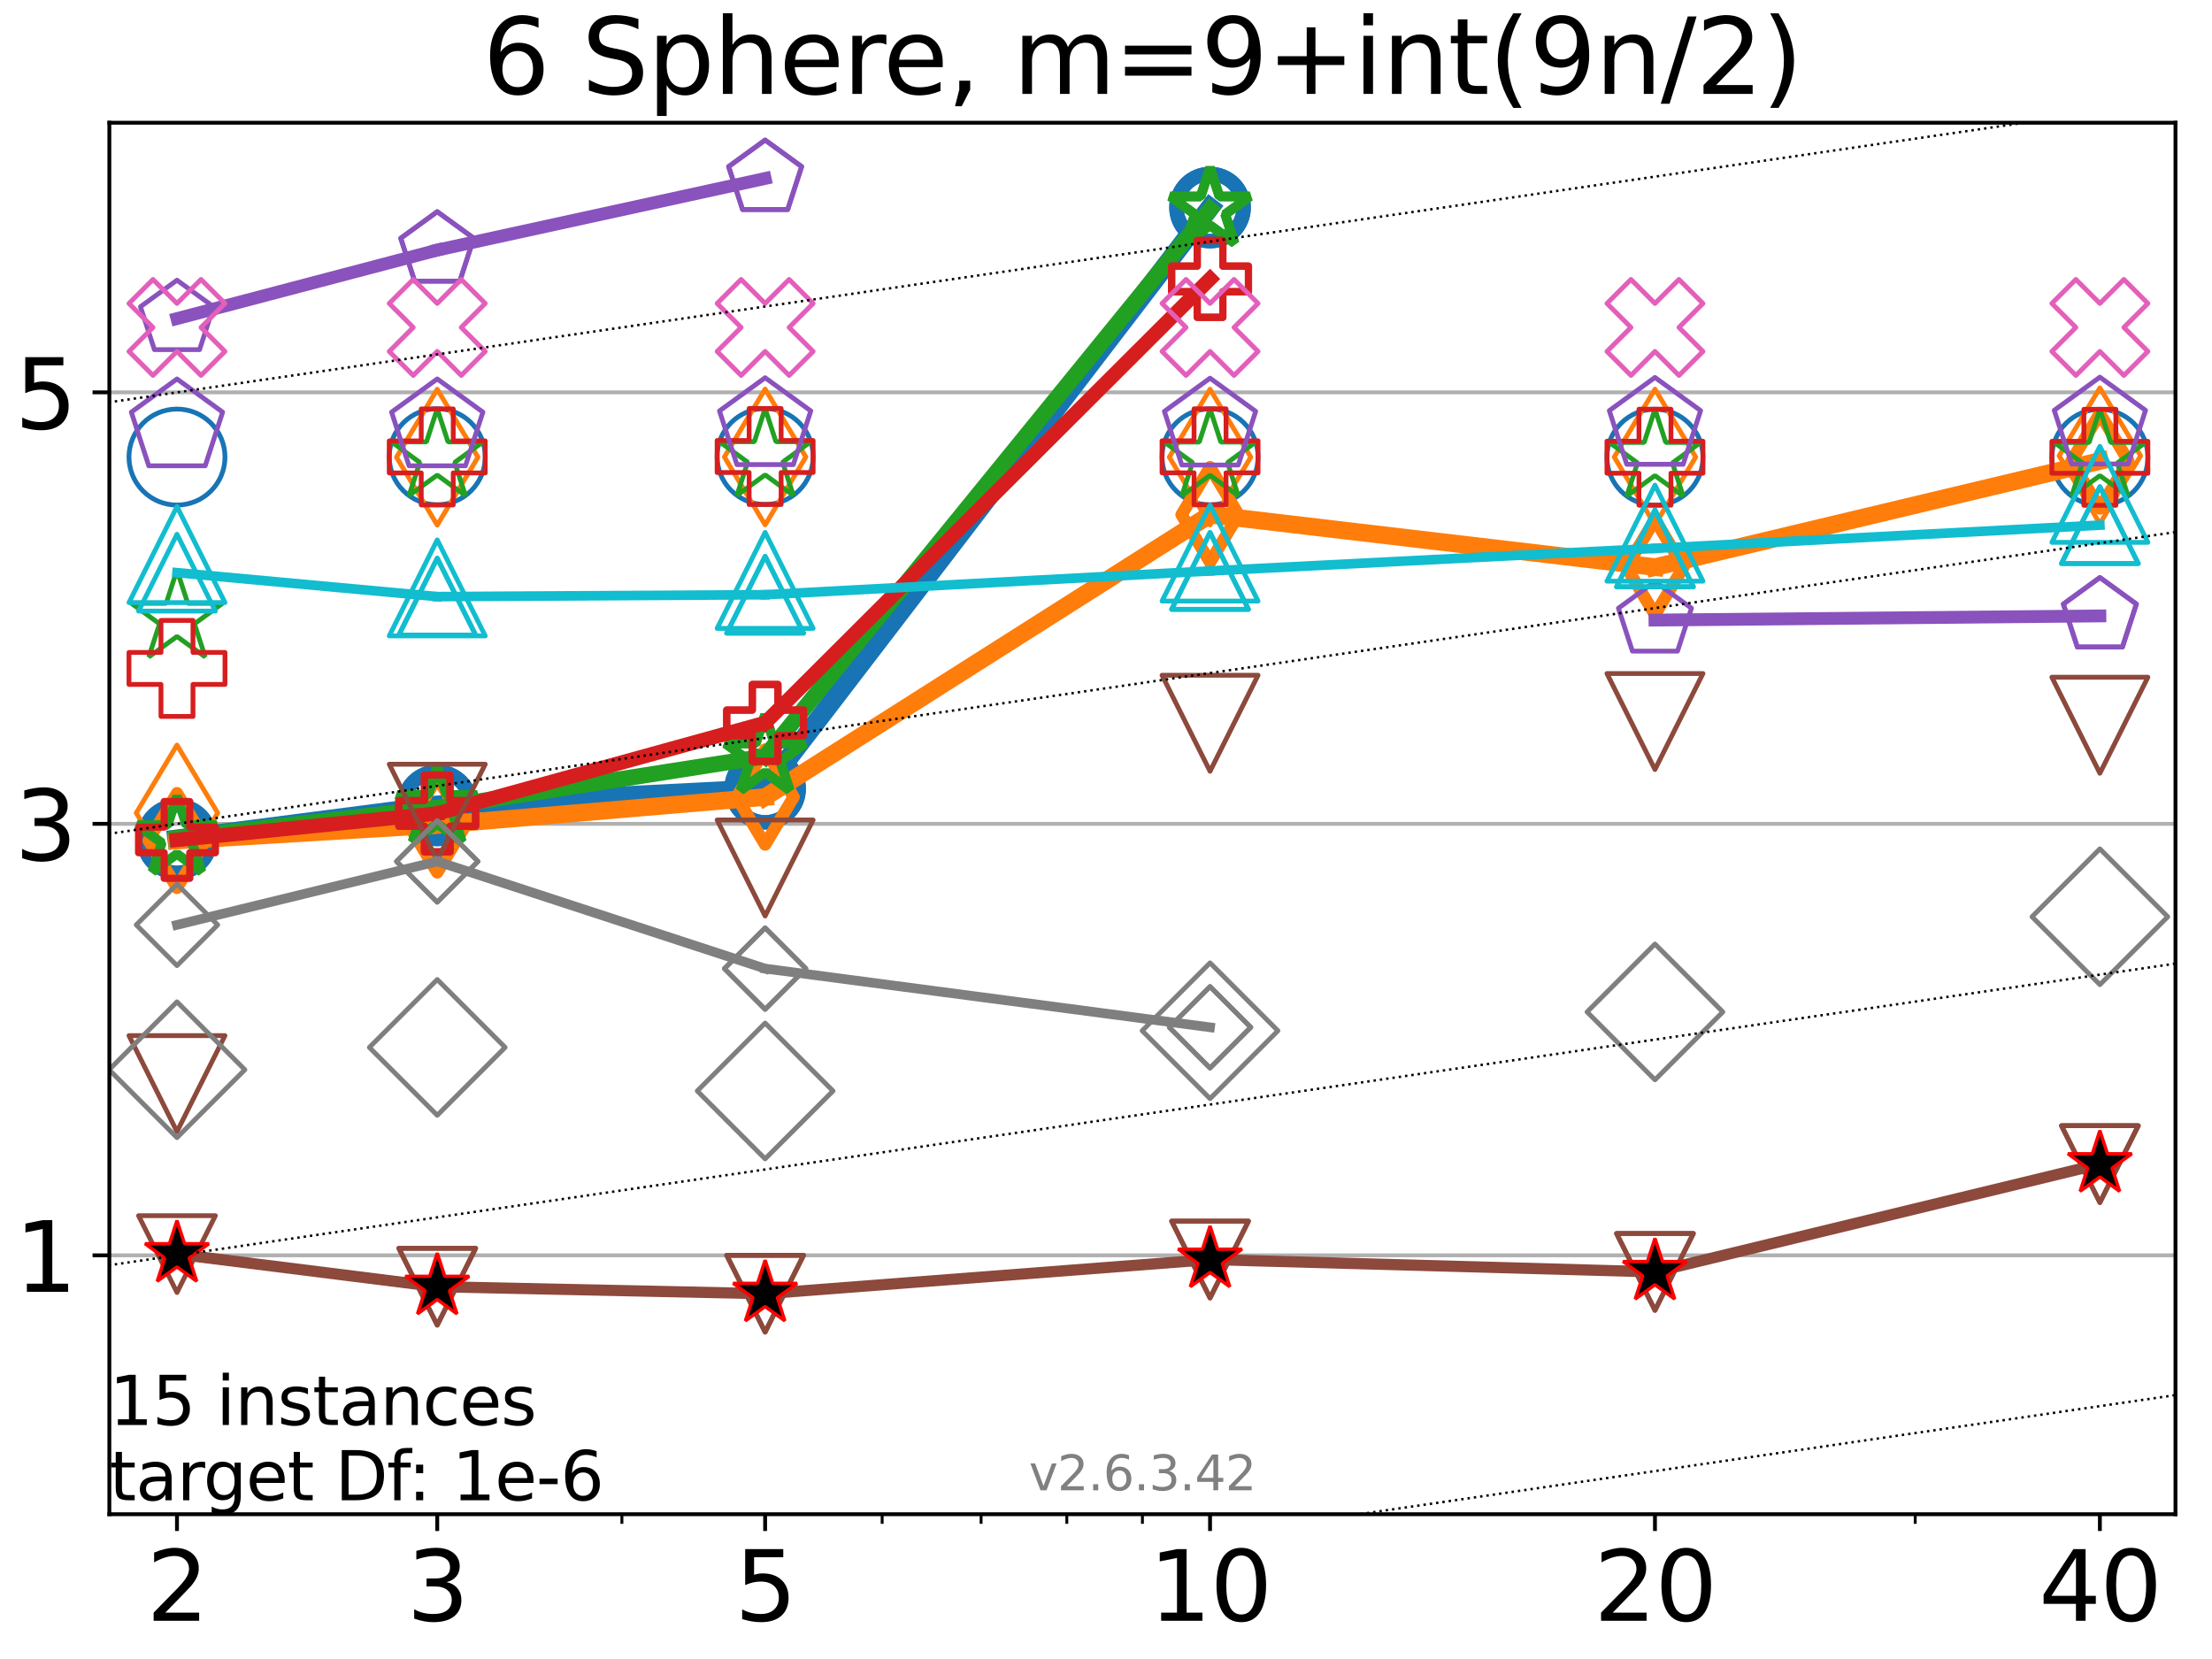 <?xml version="1.0" encoding="utf-8" standalone="no"?>
<!DOCTYPE svg PUBLIC "-//W3C//DTD SVG 1.1//EN"
  "http://www.w3.org/Graphics/SVG/1.1/DTD/svg11.dtd">
<svg xmlns:xlink="http://www.w3.org/1999/xlink" width="460.8pt" height="345.6pt" viewBox="0 0 460.8 345.6" xmlns="http://www.w3.org/2000/svg" version="1.1">
 <defs>
  <style type="text/css">*{stroke-linejoin: round; stroke-linecap: butt}</style>
 </defs>
 <g id="figure_1">
  <g id="patch_1">
   <path d="M 0 345.6 
L 460.8 345.6 
L 460.8 0 
L 0 0 
z
" style="fill: #ffffff"/>
  </g>
  <g id="axes_1">
   <g id="patch_2">
    <path d="M 22.78 315.44 
L 453.192 315.44 
L 453.192 25.56 
L 22.78 25.56 
z
" style="fill: #ffffff"/>
   </g>
   <g id="matplotlib.axis_1">
    <g id="xtick_1">
     <g id="line2d_1">
      <defs>
       <path id="m8d813151a4" d="M 0 0 
L 0 3.5 
" style="stroke: #000000; stroke-width: 0.8"/>
      </defs>
      <g>
       <use xlink:href="#m8d813151a4" x="36.868" y="315.44" style="stroke: #000000; stroke-width: 0.8"/>
      </g>
     </g>
     <g id="text_1">
      <!-- 2 -->
      <g transform="translate(30.506 337.637)scale(0.2 -0.2)">
       <defs>
        <path id="DejaVuSans-32" d="M 1228 531 
L 3431 531 
L 3431 0 
L 469 0 
L 469 531 
Q 828 903 1448 1529 
Q 2069 2156 2228 2338 
Q 2531 2678 2651 2914 
Q 2772 3150 2772 3378 
Q 2772 3750 2511 3984 
Q 2250 4219 1831 4219 
Q 1534 4219 1204 4116 
Q 875 4013 500 3803 
L 500 4441 
Q 881 4594 1212 4672 
Q 1544 4750 1819 4750 
Q 2544 4750 2975 4387 
Q 3406 4025 3406 3419 
Q 3406 3131 3298 2873 
Q 3191 2616 2906 2266 
Q 2828 2175 2409 1742 
Q 1991 1309 1228 531 
z
" transform="scale(0.016)"/>
       </defs>
       <use xlink:href="#DejaVuSans-32"/>
      </g>
     </g>
    </g>
    <g id="xtick_2">
     <g id="line2d_2">
      <g>
       <use xlink:href="#m8d813151a4" x="91.085" y="315.44" style="stroke: #000000; stroke-width: 0.8"/>
      </g>
     </g>
     <g id="text_2">
      <!-- 3 -->
      <g transform="translate(84.723 337.637)scale(0.2 -0.2)">
       <defs>
        <path id="DejaVuSans-33" d="M 2597 2516 
Q 3050 2419 3304 2112 
Q 3559 1806 3559 1356 
Q 3559 666 3084 287 
Q 2609 -91 1734 -91 
Q 1441 -91 1130 -33 
Q 819 25 488 141 
L 488 750 
Q 750 597 1062 519 
Q 1375 441 1716 441 
Q 2309 441 2620 675 
Q 2931 909 2931 1356 
Q 2931 1769 2642 2001 
Q 2353 2234 1838 2234 
L 1294 2234 
L 1294 2753 
L 1863 2753 
Q 2328 2753 2575 2939 
Q 2822 3125 2822 3475 
Q 2822 3834 2567 4026 
Q 2313 4219 1838 4219 
Q 1578 4219 1281 4162 
Q 984 4106 628 3988 
L 628 4550 
Q 988 4650 1302 4700 
Q 1616 4750 1894 4750 
Q 2613 4750 3031 4423 
Q 3450 4097 3450 3541 
Q 3450 3153 3228 2886 
Q 3006 2619 2597 2516 
z
" transform="scale(0.016)"/>
       </defs>
       <use xlink:href="#DejaVuSans-33"/>
      </g>
     </g>
    </g>
    <g id="xtick_3">
     <g id="line2d_3">
      <g>
       <use xlink:href="#m8d813151a4" x="159.39" y="315.44" style="stroke: #000000; stroke-width: 0.8"/>
      </g>
     </g>
     <g id="text_3">
      <!-- 5 -->
      <g transform="translate(153.028 337.637)scale(0.2 -0.2)">
       <defs>
        <path id="DejaVuSans-35" d="M 691 4666 
L 3169 4666 
L 3169 4134 
L 1269 4134 
L 1269 2991 
Q 1406 3038 1543 3061 
Q 1681 3084 1819 3084 
Q 2600 3084 3056 2656 
Q 3513 2228 3513 1497 
Q 3513 744 3044 326 
Q 2575 -91 1722 -91 
Q 1428 -91 1123 -41 
Q 819 9 494 109 
L 494 744 
Q 775 591 1075 516 
Q 1375 441 1709 441 
Q 2250 441 2565 725 
Q 2881 1009 2881 1497 
Q 2881 1984 2565 2268 
Q 2250 2553 1709 2553 
Q 1456 2553 1204 2497 
Q 953 2441 691 2322 
L 691 4666 
z
" transform="scale(0.016)"/>
       </defs>
       <use xlink:href="#DejaVuSans-35"/>
      </g>
     </g>
    </g>
    <g id="xtick_4">
     <g id="line2d_4">
      <g>
       <use xlink:href="#m8d813151a4" x="252.074" y="315.44" style="stroke: #000000; stroke-width: 0.8"/>
      </g>
     </g>
     <g id="text_4">
      <!-- 10 -->
      <g transform="translate(239.349 337.637)scale(0.2 -0.2)">
       <defs>
        <path id="DejaVuSans-31" d="M 794 531 
L 1825 531 
L 1825 4091 
L 703 3866 
L 703 4441 
L 1819 4666 
L 2450 4666 
L 2450 531 
L 3481 531 
L 3481 0 
L 794 0 
L 794 531 
z
" transform="scale(0.016)"/>
        <path id="DejaVuSans-30" d="M 2034 4250 
Q 1547 4250 1301 3770 
Q 1056 3291 1056 2328 
Q 1056 1369 1301 889 
Q 1547 409 2034 409 
Q 2525 409 2770 889 
Q 3016 1369 3016 2328 
Q 3016 3291 2770 3770 
Q 2525 4250 2034 4250 
z
M 2034 4750 
Q 2819 4750 3233 4129 
Q 3647 3509 3647 2328 
Q 3647 1150 3233 529 
Q 2819 -91 2034 -91 
Q 1250 -91 836 529 
Q 422 1150 422 2328 
Q 422 3509 836 4129 
Q 1250 4750 2034 4750 
z
" transform="scale(0.016)"/>
       </defs>
       <use xlink:href="#DejaVuSans-31"/>
       <use xlink:href="#DejaVuSans-30" x="63.623"/>
      </g>
     </g>
    </g>
    <g id="xtick_5">
     <g id="line2d_5">
      <g>
       <use xlink:href="#m8d813151a4" x="344.758" y="315.44" style="stroke: #000000; stroke-width: 0.8"/>
      </g>
     </g>
     <g id="text_5">
      <!-- 20 -->
      <g transform="translate(332.033 337.637)scale(0.2 -0.2)">
       <use xlink:href="#DejaVuSans-32"/>
       <use xlink:href="#DejaVuSans-30" x="63.623"/>
      </g>
     </g>
    </g>
    <g id="xtick_6">
     <g id="line2d_6">
      <g>
       <use xlink:href="#m8d813151a4" x="437.443" y="315.44" style="stroke: #000000; stroke-width: 0.8"/>
      </g>
     </g>
     <g id="text_6">
      <!-- 40 -->
      <g transform="translate(424.718 337.637)scale(0.2 -0.2)">
       <defs>
        <path id="DejaVuSans-34" d="M 2419 4116 
L 825 1625 
L 2419 1625 
L 2419 4116 
z
M 2253 4666 
L 3047 4666 
L 3047 1625 
L 3713 1625 
L 3713 1100 
L 3047 1100 
L 3047 0 
L 2419 0 
L 2419 1100 
L 313 1100 
L 313 1709 
L 2253 4666 
z
" transform="scale(0.016)"/>
       </defs>
       <use xlink:href="#DejaVuSans-34"/>
       <use xlink:href="#DejaVuSans-30" x="63.623"/>
      </g>
     </g>
    </g>
    <g id="xtick_7">
     <g id="line2d_7">
      <defs>
       <path id="m31974d91d0" d="M 0 0 
L 0 2 
" style="stroke: #000000; stroke-width: 0.6"/>
      </defs>
      <g>
       <use xlink:href="#m31974d91d0" x="129.552" y="315.44" style="stroke: #000000; stroke-width: 0.6"/>
      </g>
     </g>
    </g>
    <g id="xtick_8">
     <g id="line2d_8">
      <g>
       <use xlink:href="#m31974d91d0" x="183.769" y="315.44" style="stroke: #000000; stroke-width: 0.6"/>
      </g>
     </g>
    </g>
    <g id="xtick_9">
     <g id="line2d_9">
      <g>
       <use xlink:href="#m31974d91d0" x="204.381" y="315.44" style="stroke: #000000; stroke-width: 0.6"/>
      </g>
     </g>
    </g>
    <g id="xtick_10">
     <g id="line2d_10">
      <g>
       <use xlink:href="#m31974d91d0" x="222.237" y="315.44" style="stroke: #000000; stroke-width: 0.6"/>
      </g>
     </g>
    </g>
    <g id="xtick_11">
     <g id="line2d_11">
      <g>
       <use xlink:href="#m31974d91d0" x="237.986" y="315.44" style="stroke: #000000; stroke-width: 0.6"/>
      </g>
     </g>
    </g>
    <g id="xtick_12">
     <g id="line2d_12">
      <g>
       <use xlink:href="#m31974d91d0" x="398.975" y="315.44" style="stroke: #000000; stroke-width: 0.6"/>
      </g>
     </g>
    </g>
   </g>
   <g id="matplotlib.axis_2">
    <g id="ytick_1">
     <g id="line2d_13">
      <path d="M 22.78 261.509 
L 453.192 261.509 
" clip-path="url(#pc52cfa7b97)" style="fill: none; stroke: #b0b0b0; stroke-width: 0.8; stroke-linecap: square"/>
     </g>
     <g id="line2d_14">
      <defs>
       <path id="mf72c72efa4" d="M 0 0 
L -3.5 0 
" style="stroke: #000000; stroke-width: 0.8"/>
      </defs>
      <g>
       <use xlink:href="#mf72c72efa4" x="22.78" y="261.509" style="stroke: #000000; stroke-width: 0.8"/>
      </g>
     </g>
     <g id="text_7">
      <!-- 1 -->
      <g transform="translate(3.055 269.107)scale(0.2 -0.2)">
       <use xlink:href="#DejaVuSans-31"/>
      </g>
     </g>
    </g>
    <g id="ytick_2">
     <g id="line2d_15">
      <path d="M 22.78 171.624 
L 453.192 171.624 
" clip-path="url(#pc52cfa7b97)" style="fill: none; stroke: #b0b0b0; stroke-width: 0.8; stroke-linecap: square"/>
     </g>
     <g id="line2d_16">
      <g>
       <use xlink:href="#mf72c72efa4" x="22.78" y="171.624" style="stroke: #000000; stroke-width: 0.8"/>
      </g>
     </g>
     <g id="text_8">
      <!-- 3 -->
      <g transform="translate(3.055 179.222)scale(0.2 -0.2)">
       <use xlink:href="#DejaVuSans-33"/>
      </g>
     </g>
    </g>
    <g id="ytick_3">
     <g id="line2d_17">
      <path d="M 22.78 81.739 
L 453.192 81.739 
" clip-path="url(#pc52cfa7b97)" style="fill: none; stroke: #b0b0b0; stroke-width: 0.8; stroke-linecap: square"/>
     </g>
     <g id="line2d_18">
      <g>
       <use xlink:href="#mf72c72efa4" x="22.78" y="81.739" style="stroke: #000000; stroke-width: 0.8"/>
      </g>
     </g>
     <g id="text_9">
      <!-- 5 -->
      <g transform="translate(3.055 89.338)scale(0.2 -0.2)">
       <use xlink:href="#DejaVuSans-35"/>
      </g>
     </g>
    </g>
   </g>
   <g id="line2d_19">
    <path d="M 36.868 174.795 
L 91.085 167.777 
" clip-path="url(#pc52cfa7b97)" style="fill: none; stroke: #1874b4; stroke-width: 4; stroke-linecap: square"/>
    <defs>
     <path id="m66f75c33e7" d="M 0 7 
C 1.856 7 3.637 6.262 4.95 4.95 
C 6.262 3.637 7 1.856 7 0 
C 7 -1.856 6.262 -3.637 4.95 -4.95 
C 3.637 -6.262 1.856 -7 0 -7 
C -1.856 -7 -3.637 -6.262 -4.95 -4.95 
C -6.262 -3.637 -7 -1.856 -7 0 
C -7 1.856 -6.262 3.637 -4.95 4.95 
C -3.637 6.262 -1.856 7 0 7 
z
" style="stroke: #1874b4; stroke-width: 3"/>
    </defs>
    <g clip-path="url(#pc52cfa7b97)">
     <use xlink:href="#m66f75c33e7" x="36.868" y="174.795" style="fill-opacity: 0; stroke: #1874b4; stroke-width: 3"/>
     <use xlink:href="#m66f75c33e7" x="91.085" y="167.777" style="fill-opacity: 0; stroke: #1874b4; stroke-width: 3"/>
    </g>
   </g>
   <g id="line2d_20">
    <path d="M 91.085 167.777 
L 159.39 164.307 
" clip-path="url(#pc52cfa7b97)" style="fill: none; stroke: #1874b4; stroke-width: 4; stroke-linecap: square"/>
    <g clip-path="url(#pc52cfa7b97)">
     <use xlink:href="#m66f75c33e7" x="91.085" y="167.777" style="fill-opacity: 0; stroke: #1874b4; stroke-width: 3"/>
     <use xlink:href="#m66f75c33e7" x="159.39" y="164.307" style="fill-opacity: 0; stroke: #1874b4; stroke-width: 3"/>
    </g>
   </g>
   <g id="line2d_21">
    <path d="M 159.39 164.307 
L 252.074 43.236 
" clip-path="url(#pc52cfa7b97)" style="fill: none; stroke: #1874b4; stroke-width: 4; stroke-linecap: square"/>
    <g clip-path="url(#pc52cfa7b97)">
     <use xlink:href="#m66f75c33e7" x="159.39" y="164.307" style="fill-opacity: 0; stroke: #1874b4; stroke-width: 3"/>
     <use xlink:href="#m66f75c33e7" x="252.074" y="43.236" style="fill-opacity: 0; stroke: #1874b4; stroke-width: 3"/>
    </g>
   </g>
   <g id="line2d_22">
    <path d="M 252.074 43.236 
" clip-path="url(#pc52cfa7b97)" style="fill: none; stroke: #1874b4; stroke-width: 4; stroke-linecap: square"/>
    <g clip-path="url(#pc52cfa7b97)">
     <use xlink:href="#m66f75c33e7" x="252.074" y="43.236" style="fill-opacity: 0; stroke: #1874b4; stroke-width: 3"/>
    </g>
   </g>
   <g id="line2d_23"/>
   <g id="line2d_24">
    <defs>
     <path id="m4d80a8292d" d="M 0 10 
C 2.652 10 5.196 8.946 7.071 7.071 
C 8.946 5.196 10 2.652 10 0 
C 10 -2.652 8.946 -5.196 7.071 -7.071 
C 5.196 -8.946 2.652 -10 0 -10 
C -2.652 -10 -5.196 -8.946 -7.071 -7.071 
C -8.946 -5.196 -10 -2.652 -10 0 
C -10 2.652 -8.946 5.196 -7.071 7.071 
C -5.196 8.946 -2.652 10 0 10 
z
" style="stroke: #1874b4"/>
    </defs>
    <g clip-path="url(#pc52cfa7b97)">
     <use xlink:href="#m4d80a8292d" x="36.868" y="95.214" style="fill-opacity: 0; stroke: #1874b4"/>
     <use xlink:href="#m4d80a8292d" x="91.085" y="95.15" style="fill-opacity: 0; stroke: #1874b4"/>
     <use xlink:href="#m4d80a8292d" x="159.39" y="95.103" style="fill-opacity: 0; stroke: #1874b4"/>
     <use xlink:href="#m4d80a8292d" x="252.074" y="95.176" style="fill-opacity: 0; stroke: #1874b4"/>
     <use xlink:href="#m4d80a8292d" x="344.758" y="95.252" style="fill-opacity: 0; stroke: #1874b4"/>
     <use xlink:href="#m4d80a8292d" x="437.443" y="95.264" style="fill-opacity: 0; stroke: #1874b4"/>
    </g>
   </g>
   <g id="line2d_25">
    <path d="M 36.868 175.099 
L 91.085 171.842 
" clip-path="url(#pc52cfa7b97)" style="fill: none; stroke: #ff7d0b; stroke-width: 3.667; stroke-linecap: square"/>
    <defs>
     <path id="m496aa06ad4" d="M 0 9.899 
L 5.94 0 
L 0 -9.899 
L -5.94 0 
z
" style="stroke: #ff7d0b; stroke-width: 2.5; stroke-linejoin: miter"/>
    </defs>
    <g clip-path="url(#pc52cfa7b97)">
     <use xlink:href="#m496aa06ad4" x="36.868" y="175.099" style="fill-opacity: 0; stroke: #ff7d0b; stroke-width: 2.5; stroke-linejoin: miter"/>
     <use xlink:href="#m496aa06ad4" x="91.085" y="171.842" style="fill-opacity: 0; stroke: #ff7d0b; stroke-width: 2.5; stroke-linejoin: miter"/>
    </g>
   </g>
   <g id="line2d_26">
    <path d="M 91.085 171.842 
L 159.39 166.038 
" clip-path="url(#pc52cfa7b97)" style="fill: none; stroke: #ff7d0b; stroke-width: 3.667; stroke-linecap: square"/>
    <g clip-path="url(#pc52cfa7b97)">
     <use xlink:href="#m496aa06ad4" x="91.085" y="171.842" style="fill-opacity: 0; stroke: #ff7d0b; stroke-width: 2.5; stroke-linejoin: miter"/>
     <use xlink:href="#m496aa06ad4" x="159.39" y="166.038" style="fill-opacity: 0; stroke: #ff7d0b; stroke-width: 2.5; stroke-linejoin: miter"/>
    </g>
   </g>
   <g id="line2d_27">
    <path d="M 159.39 166.038 
L 252.074 107.222 
" clip-path="url(#pc52cfa7b97)" style="fill: none; stroke: #ff7d0b; stroke-width: 3.667; stroke-linecap: square"/>
    <g clip-path="url(#pc52cfa7b97)">
     <use xlink:href="#m496aa06ad4" x="159.39" y="166.038" style="fill-opacity: 0; stroke: #ff7d0b; stroke-width: 2.5; stroke-linejoin: miter"/>
     <use xlink:href="#m496aa06ad4" x="252.074" y="107.222" style="fill-opacity: 0; stroke: #ff7d0b; stroke-width: 2.5; stroke-linejoin: miter"/>
    </g>
   </g>
   <g id="line2d_28">
    <path d="M 252.074 107.222 
L 344.758 118.138 
" clip-path="url(#pc52cfa7b97)" style="fill: none; stroke: #ff7d0b; stroke-width: 3.667; stroke-linecap: square"/>
    <g clip-path="url(#pc52cfa7b97)">
     <use xlink:href="#m496aa06ad4" x="252.074" y="107.222" style="fill-opacity: 0; stroke: #ff7d0b; stroke-width: 2.5; stroke-linejoin: miter"/>
     <use xlink:href="#m496aa06ad4" x="344.758" y="118.138" style="fill-opacity: 0; stroke: #ff7d0b; stroke-width: 2.5; stroke-linejoin: miter"/>
    </g>
   </g>
   <g id="line2d_29">
    <path d="M 344.758 118.138 
L 437.443 96.034 
" clip-path="url(#pc52cfa7b97)" style="fill: none; stroke: #ff7d0b; stroke-width: 3.667; stroke-linecap: square"/>
    <g clip-path="url(#pc52cfa7b97)">
     <use xlink:href="#m496aa06ad4" x="344.758" y="118.138" style="fill-opacity: 0; stroke: #ff7d0b; stroke-width: 2.5; stroke-linejoin: miter"/>
     <use xlink:href="#m496aa06ad4" x="437.443" y="96.034" style="fill-opacity: 0; stroke: #ff7d0b; stroke-width: 2.5; stroke-linejoin: miter"/>
    </g>
   </g>
   <g id="line2d_30">
    <path d="M 437.443 96.034 
" clip-path="url(#pc52cfa7b97)" style="fill: none; stroke: #ff7d0b; stroke-width: 3.667; stroke-linecap: square"/>
    <g clip-path="url(#pc52cfa7b97)">
     <use xlink:href="#m496aa06ad4" x="437.443" y="96.034" style="fill-opacity: 0; stroke: #ff7d0b; stroke-width: 2.5; stroke-linejoin: miter"/>
    </g>
   </g>
   <g id="line2d_31"/>
   <g id="line2d_32">
    <defs>
     <path id="m5aaaa6f3d4" d="M 0 14.142 
L 8.485 0 
L 0 -14.142 
L -8.485 0 
z
" style="stroke: #ff7d0b; stroke-linejoin: miter"/>
    </defs>
    <g clip-path="url(#pc52cfa7b97)">
     <use xlink:href="#m5aaaa6f3d4" x="36.868" y="169.351" style="fill-opacity: 0; stroke: #ff7d0b; stroke-linejoin: miter"/>
     <use xlink:href="#m5aaaa6f3d4" x="91.085" y="95.24" style="fill-opacity: 0; stroke: #ff7d0b; stroke-linejoin: miter"/>
     <use xlink:href="#m5aaaa6f3d4" x="159.39" y="95.198" style="fill-opacity: 0; stroke: #ff7d0b; stroke-linejoin: miter"/>
     <use xlink:href="#m5aaaa6f3d4" x="252.074" y="95.223" style="fill-opacity: 0; stroke: #ff7d0b; stroke-linejoin: miter"/>
     <use xlink:href="#m5aaaa6f3d4" x="344.758" y="95.209" style="fill-opacity: 0; stroke: #ff7d0b; stroke-linejoin: miter"/>
     <use xlink:href="#m5aaaa6f3d4" x="437.443" y="94.942" style="fill-opacity: 0; stroke: #ff7d0b; stroke-linejoin: miter"/>
    </g>
   </g>
   <g id="line2d_33">
    <path d="M 36.868 174.56 
L 91.085 168.294 
" clip-path="url(#pc52cfa7b97)" style="fill: none; stroke: #22a022; stroke-width: 3.333; stroke-linecap: square"/>
    <defs>
     <path id="m3f5be078e8" d="M 0 -8.7 
L -1.953 -2.688 
L -8.274 -2.688 
L -3.16 1.027 
L -5.114 7.038 
L -0 3.323 
L 5.114 7.038 
L 3.16 1.027 
L 8.274 -2.688 
L 1.953 -2.688 
z
" style="stroke: #22a022; stroke-width: 2; stroke-linejoin: bevel"/>
    </defs>
    <g clip-path="url(#pc52cfa7b97)">
     <use xlink:href="#m3f5be078e8" x="36.868" y="174.56" style="fill-opacity: 0; stroke: #22a022; stroke-width: 2; stroke-linejoin: bevel"/>
     <use xlink:href="#m3f5be078e8" x="91.085" y="168.294" style="fill-opacity: 0; stroke: #22a022; stroke-width: 2; stroke-linejoin: bevel"/>
    </g>
   </g>
   <g id="line2d_34">
    <path d="M 91.085 168.294 
L 159.39 157.579 
" clip-path="url(#pc52cfa7b97)" style="fill: none; stroke: #22a022; stroke-width: 3.333; stroke-linecap: square"/>
    <g clip-path="url(#pc52cfa7b97)">
     <use xlink:href="#m3f5be078e8" x="91.085" y="168.294" style="fill-opacity: 0; stroke: #22a022; stroke-width: 2; stroke-linejoin: bevel"/>
     <use xlink:href="#m3f5be078e8" x="159.39" y="157.579" style="fill-opacity: 0; stroke: #22a022; stroke-width: 2; stroke-linejoin: bevel"/>
    </g>
   </g>
   <g id="line2d_35">
    <path d="M 159.39 157.579 
L 252.074 43.613 
" clip-path="url(#pc52cfa7b97)" style="fill: none; stroke: #22a022; stroke-width: 3.333; stroke-linecap: square"/>
    <g clip-path="url(#pc52cfa7b97)">
     <use xlink:href="#m3f5be078e8" x="159.39" y="157.579" style="fill-opacity: 0; stroke: #22a022; stroke-width: 2; stroke-linejoin: bevel"/>
     <use xlink:href="#m3f5be078e8" x="252.074" y="43.613" style="fill-opacity: 0; stroke: #22a022; stroke-width: 2; stroke-linejoin: bevel"/>
    </g>
   </g>
   <g id="line2d_36">
    <path d="M 252.074 43.613 
" clip-path="url(#pc52cfa7b97)" style="fill: none; stroke: #22a022; stroke-width: 3.333; stroke-linecap: square"/>
    <g clip-path="url(#pc52cfa7b97)">
     <use xlink:href="#m3f5be078e8" x="252.074" y="43.613" style="fill-opacity: 0; stroke: #22a022; stroke-width: 2; stroke-linejoin: bevel"/>
    </g>
   </g>
   <g id="line2d_37"/>
   <g id="line2d_38">
    <defs>
     <path id="m2d06ccc601" d="M 0 -10 
L -2.245 -3.09 
L -9.511 -3.09 
L -3.633 1.18 
L -5.878 8.09 
L -0 3.82 
L 5.878 8.09 
L 3.633 1.18 
L 9.511 -3.09 
L 2.245 -3.09 
z
" style="stroke: #22a022; stroke-linejoin: bevel"/>
    </defs>
    <g clip-path="url(#pc52cfa7b97)">
     <use xlink:href="#m2d06ccc601" x="36.868" y="128.767" style="fill-opacity: 0; stroke: #22a022; stroke-linejoin: bevel"/>
     <use xlink:href="#m2d06ccc601" x="91.085" y="95.148" style="fill-opacity: 0; stroke: #22a022; stroke-linejoin: bevel"/>
     <use xlink:href="#m2d06ccc601" x="159.39" y="95.104" style="fill-opacity: 0; stroke: #22a022; stroke-linejoin: bevel"/>
     <use xlink:href="#m2d06ccc601" x="252.074" y="95.182" style="fill-opacity: 0; stroke: #22a022; stroke-linejoin: bevel"/>
     <use xlink:href="#m2d06ccc601" x="344.758" y="95.256" style="fill-opacity: 0; stroke: #22a022; stroke-linejoin: bevel"/>
     <use xlink:href="#m2d06ccc601" x="437.443" y="95.264" style="fill-opacity: 0; stroke: #22a022; stroke-linejoin: bevel"/>
    </g>
   </g>
   <g id="line2d_39">
    <path d="M 36.868 174.972 
L 91.085 169.454 
" clip-path="url(#pc52cfa7b97)" style="fill: none; stroke: #d61e1f; stroke-width: 3; stroke-linecap: square"/>
    <defs>
     <path id="m0e2abf0916" d="M -2.667 8 
L 2.667 8 
L 2.667 2.667 
L 8 2.667 
L 8 -2.667 
L 2.667 -2.667 
L 2.667 -8 
L -2.667 -8 
L -2.667 -2.667 
L -8 -2.667 
L -8 2.667 
L -2.667 2.667 
z
" style="stroke: #d61e1f; stroke-width: 1.5; stroke-linejoin: miter"/>
    </defs>
    <g clip-path="url(#pc52cfa7b97)">
     <use xlink:href="#m0e2abf0916" x="36.868" y="174.972" style="fill-opacity: 0; stroke: #d61e1f; stroke-width: 1.5; stroke-linejoin: miter"/>
     <use xlink:href="#m0e2abf0916" x="91.085" y="169.454" style="fill-opacity: 0; stroke: #d61e1f; stroke-width: 1.5; stroke-linejoin: miter"/>
    </g>
   </g>
   <g id="line2d_40">
    <path d="M 91.085 169.454 
L 159.39 150.587 
" clip-path="url(#pc52cfa7b97)" style="fill: none; stroke: #d61e1f; stroke-width: 3; stroke-linecap: square"/>
    <g clip-path="url(#pc52cfa7b97)">
     <use xlink:href="#m0e2abf0916" x="91.085" y="169.454" style="fill-opacity: 0; stroke: #d61e1f; stroke-width: 1.5; stroke-linejoin: miter"/>
     <use xlink:href="#m0e2abf0916" x="159.39" y="150.587" style="fill-opacity: 0; stroke: #d61e1f; stroke-width: 1.5; stroke-linejoin: miter"/>
    </g>
   </g>
   <g id="line2d_41">
    <path d="M 159.39 150.587 
L 252.074 58.103 
" clip-path="url(#pc52cfa7b97)" style="fill: none; stroke: #d61e1f; stroke-width: 3; stroke-linecap: square"/>
    <g clip-path="url(#pc52cfa7b97)">
     <use xlink:href="#m0e2abf0916" x="159.39" y="150.587" style="fill-opacity: 0; stroke: #d61e1f; stroke-width: 1.5; stroke-linejoin: miter"/>
     <use xlink:href="#m0e2abf0916" x="252.074" y="58.103" style="fill-opacity: 0; stroke: #d61e1f; stroke-width: 1.5; stroke-linejoin: miter"/>
    </g>
   </g>
   <g id="line2d_42">
    <path d="M 252.074 58.103 
" clip-path="url(#pc52cfa7b97)" style="fill: none; stroke: #d61e1f; stroke-width: 3; stroke-linecap: square"/>
    <g clip-path="url(#pc52cfa7b97)">
     <use xlink:href="#m0e2abf0916" x="252.074" y="58.103" style="fill-opacity: 0; stroke: #d61e1f; stroke-width: 1.5; stroke-linejoin: miter"/>
    </g>
   </g>
   <g id="line2d_43"/>
   <g id="line2d_44">
    <defs>
     <path id="m8a7f3fedf0" d="M -3.333 10 
L 3.333 10 
L 3.333 3.333 
L 10 3.333 
L 10 -3.333 
L 3.333 -3.333 
L 3.333 -10 
L -3.333 -10 
L -3.333 -3.333 
L -10 -3.333 
L -10 3.333 
L -3.333 3.333 
z
" style="stroke: #d61e1f; stroke-linejoin: miter"/>
    </defs>
    <g clip-path="url(#pc52cfa7b97)">
     <use xlink:href="#m8a7f3fedf0" x="36.868" y="139.245" style="fill-opacity: 0; stroke: #d61e1f; stroke-linejoin: miter"/>
     <use xlink:href="#m8a7f3fedf0" x="91.085" y="95.184" style="fill-opacity: 0; stroke: #d61e1f; stroke-linejoin: miter"/>
     <use xlink:href="#m8a7f3fedf0" x="159.39" y="95.096" style="fill-opacity: 0; stroke: #d61e1f; stroke-linejoin: miter"/>
     <use xlink:href="#m8a7f3fedf0" x="252.074" y="95.16" style="fill-opacity: 0; stroke: #d61e1f; stroke-linejoin: miter"/>
     <use xlink:href="#m8a7f3fedf0" x="344.758" y="95.244" style="fill-opacity: 0; stroke: #d61e1f; stroke-linejoin: miter"/>
     <use xlink:href="#m8a7f3fedf0" x="437.443" y="95.264" style="fill-opacity: 0; stroke: #d61e1f; stroke-linejoin: miter"/>
    </g>
   </g>
   <g id="line2d_45">
    <path d="M 36.868 66.369 
L 91.085 52.098 
" clip-path="url(#pc52cfa7b97)" style="fill: none; stroke: #8a52bd; stroke-width: 2.667; stroke-linecap: square"/>
    <defs>
     <path id="m2ee3f5c2c5" d="M 0 -8 
L -7.608 -2.472 
L -4.702 6.472 
L 4.702 6.472 
L 7.608 -2.472 
z
" style="stroke: #8a52bd; stroke-linejoin: miter"/>
    </defs>
    <g clip-path="url(#pc52cfa7b97)">
     <use xlink:href="#m2ee3f5c2c5" x="36.868" y="66.369" style="fill-opacity: 0; stroke: #8a52bd; stroke-linejoin: miter"/>
     <use xlink:href="#m2ee3f5c2c5" x="91.085" y="52.098" style="fill-opacity: 0; stroke: #8a52bd; stroke-linejoin: miter"/>
    </g>
   </g>
   <g id="line2d_46">
    <path d="M 91.085 52.098 
L 159.39 37.176 
" clip-path="url(#pc52cfa7b97)" style="fill: none; stroke: #8a52bd; stroke-width: 2.667; stroke-linecap: square"/>
    <g clip-path="url(#pc52cfa7b97)">
     <use xlink:href="#m2ee3f5c2c5" x="91.085" y="52.098" style="fill-opacity: 0; stroke: #8a52bd; stroke-linejoin: miter"/>
     <use xlink:href="#m2ee3f5c2c5" x="159.39" y="37.176" style="fill-opacity: 0; stroke: #8a52bd; stroke-linejoin: miter"/>
    </g>
   </g>
   <g id="line2d_47">
    <path d="M 159.39 37.176 
" clip-path="url(#pc52cfa7b97)" style="fill: none; stroke: #8a52bd; stroke-width: 2.667; stroke-linecap: square"/>
    <g clip-path="url(#pc52cfa7b97)">
     <use xlink:href="#m2ee3f5c2c5" x="159.39" y="37.176" style="fill-opacity: 0; stroke: #8a52bd; stroke-linejoin: miter"/>
    </g>
   </g>
   <g id="line2d_48">
    <path d="M 344.758 129.169 
L 437.443 128.308 
" clip-path="url(#pc52cfa7b97)" style="fill: none; stroke: #8a52bd; stroke-width: 2.667; stroke-linecap: square"/>
    <g clip-path="url(#pc52cfa7b97)">
     <use xlink:href="#m2ee3f5c2c5" x="344.758" y="129.169" style="fill-opacity: 0; stroke: #8a52bd; stroke-linejoin: miter"/>
     <use xlink:href="#m2ee3f5c2c5" x="437.443" y="128.308" style="fill-opacity: 0; stroke: #8a52bd; stroke-linejoin: miter"/>
    </g>
   </g>
   <g id="line2d_49">
    <path d="M 437.443 128.308 
" clip-path="url(#pc52cfa7b97)" style="fill: none; stroke: #8a52bd; stroke-width: 2.667; stroke-linecap: square"/>
    <g clip-path="url(#pc52cfa7b97)">
     <use xlink:href="#m2ee3f5c2c5" x="437.443" y="128.308" style="fill-opacity: 0; stroke: #8a52bd; stroke-linejoin: miter"/>
    </g>
   </g>
   <g id="line2d_50"/>
   <g id="line2d_51">
    <defs>
     <path id="m2474ec58a3" d="M 0 -10 
L -9.511 -3.09 
L -5.878 8.09 
L 5.878 8.09 
L 9.511 -3.09 
z
" style="stroke: #8a52bd; stroke-linejoin: miter"/>
    </defs>
    <g clip-path="url(#pc52cfa7b97)">
     <use xlink:href="#m2474ec58a3" x="36.868" y="88.946" style="fill-opacity: 0; stroke: #8a52bd; stroke-linejoin: miter"/>
     <use xlink:href="#m2474ec58a3" x="91.085" y="88.942" style="fill-opacity: 0; stroke: #8a52bd; stroke-linejoin: miter"/>
     <use xlink:href="#m2474ec58a3" x="159.39" y="88.692" style="fill-opacity: 0; stroke: #8a52bd; stroke-linejoin: miter"/>
     <use xlink:href="#m2474ec58a3" x="252.074" y="88.78" style="fill-opacity: 0; stroke: #8a52bd; stroke-linejoin: miter"/>
     <use xlink:href="#m2474ec58a3" x="344.758" y="88.63" style="fill-opacity: 0; stroke: #8a52bd; stroke-linejoin: miter"/>
     <use xlink:href="#m2474ec58a3" x="437.443" y="88.568" style="fill-opacity: 0; stroke: #8a52bd; stroke-linejoin: miter"/>
    </g>
   </g>
   <g id="line2d_52">
    <path d="M 36.868 261.25 
L 91.085 268.042 
" clip-path="url(#pc52cfa7b97)" style="fill: none; stroke: #8c493c; stroke-width: 2.333; stroke-linecap: square"/>
    <defs>
     <path id="m602e3de3ad" d="M -0 8 
L 8 -8 
L -8 -8 
z
" style="stroke: #8c493c; stroke-linejoin: miter"/>
    </defs>
    <g clip-path="url(#pc52cfa7b97)">
     <use xlink:href="#m602e3de3ad" x="36.868" y="261.25" style="fill-opacity: 0; stroke: #8c493c; stroke-linejoin: miter"/>
     <use xlink:href="#m602e3de3ad" x="91.085" y="268.042" style="fill-opacity: 0; stroke: #8c493c; stroke-linejoin: miter"/>
    </g>
   </g>
   <g id="line2d_53">
    <path d="M 91.085 268.042 
L 159.39 269.501 
" clip-path="url(#pc52cfa7b97)" style="fill: none; stroke: #8c493c; stroke-width: 2.333; stroke-linecap: square"/>
    <g clip-path="url(#pc52cfa7b97)">
     <use xlink:href="#m602e3de3ad" x="91.085" y="268.042" style="fill-opacity: 0; stroke: #8c493c; stroke-linejoin: miter"/>
     <use xlink:href="#m602e3de3ad" x="159.39" y="269.501" style="fill-opacity: 0; stroke: #8c493c; stroke-linejoin: miter"/>
    </g>
   </g>
   <g id="line2d_54">
    <path d="M 159.39 269.501 
L 252.074 262.387 
" clip-path="url(#pc52cfa7b97)" style="fill: none; stroke: #8c493c; stroke-width: 2.333; stroke-linecap: square"/>
    <g clip-path="url(#pc52cfa7b97)">
     <use xlink:href="#m602e3de3ad" x="159.39" y="269.501" style="fill-opacity: 0; stroke: #8c493c; stroke-linejoin: miter"/>
     <use xlink:href="#m602e3de3ad" x="252.074" y="262.387" style="fill-opacity: 0; stroke: #8c493c; stroke-linejoin: miter"/>
    </g>
   </g>
   <g id="line2d_55">
    <path d="M 252.074 262.387 
L 344.758 264.959 
" clip-path="url(#pc52cfa7b97)" style="fill: none; stroke: #8c493c; stroke-width: 2.333; stroke-linecap: square"/>
    <g clip-path="url(#pc52cfa7b97)">
     <use xlink:href="#m602e3de3ad" x="252.074" y="262.387" style="fill-opacity: 0; stroke: #8c493c; stroke-linejoin: miter"/>
     <use xlink:href="#m602e3de3ad" x="344.758" y="264.959" style="fill-opacity: 0; stroke: #8c493c; stroke-linejoin: miter"/>
    </g>
   </g>
   <g id="line2d_56">
    <path d="M 344.758 264.959 
L 437.443 242.506 
" clip-path="url(#pc52cfa7b97)" style="fill: none; stroke: #8c493c; stroke-width: 2.333; stroke-linecap: square"/>
    <g clip-path="url(#pc52cfa7b97)">
     <use xlink:href="#m602e3de3ad" x="344.758" y="264.959" style="fill-opacity: 0; stroke: #8c493c; stroke-linejoin: miter"/>
     <use xlink:href="#m602e3de3ad" x="437.443" y="242.506" style="fill-opacity: 0; stroke: #8c493c; stroke-linejoin: miter"/>
    </g>
   </g>
   <g id="line2d_57">
    <path d="M 437.443 242.506 
" clip-path="url(#pc52cfa7b97)" style="fill: none; stroke: #8c493c; stroke-width: 2.333; stroke-linecap: square"/>
    <g clip-path="url(#pc52cfa7b97)">
     <use xlink:href="#m602e3de3ad" x="437.443" y="242.506" style="fill-opacity: 0; stroke: #8c493c; stroke-linejoin: miter"/>
    </g>
   </g>
   <g id="line2d_58"/>
   <g id="line2d_59">
    <defs>
     <path id="mec93054211" d="M -0 10 
L 10 -10 
L -10 -10 
z
" style="stroke: #8c493c; stroke-linejoin: miter"/>
    </defs>
    <g clip-path="url(#pc52cfa7b97)">
     <use xlink:href="#mec93054211" x="36.868" y="225.74" style="fill-opacity: 0; stroke: #8c493c; stroke-linejoin: miter"/>
     <use xlink:href="#mec93054211" x="91.085" y="169.204" style="fill-opacity: 0; stroke: #8c493c; stroke-linejoin: miter"/>
     <use xlink:href="#mec93054211" x="159.39" y="180.816" style="fill-opacity: 0; stroke: #8c493c; stroke-linejoin: miter"/>
     <use xlink:href="#mec93054211" x="252.074" y="150.668" style="fill-opacity: 0; stroke: #8c493c; stroke-linejoin: miter"/>
     <use xlink:href="#mec93054211" x="344.758" y="150.309" style="fill-opacity: 0; stroke: #8c493c; stroke-linejoin: miter"/>
     <use xlink:href="#mec93054211" x="437.443" y="151.08" style="fill-opacity: 0; stroke: #8c493c; stroke-linejoin: miter"/>
    </g>
   </g>
   <g id="line2d_60"/>
   <g id="line2d_61">
    <defs>
     <path id="m772f39b6f4" d="M -5 10 
L 0 5 
L 5 10 
L 10 5 
L 5 0 
L 10 -5 
L 5 -10 
L 0 -5 
L -5 -10 
L -10 -5 
L -5 0 
L -10 5 
z
" style="stroke: #e35fbb; stroke-linejoin: miter"/>
    </defs>
    <g clip-path="url(#pc52cfa7b97)">
     <use xlink:href="#m772f39b6f4" x="36.868" y="68.21" style="fill-opacity: 0; stroke: #e35fbb; stroke-linejoin: miter"/>
     <use xlink:href="#m772f39b6f4" x="91.085" y="68.21" style="fill-opacity: 0; stroke: #e35fbb; stroke-linejoin: miter"/>
     <use xlink:href="#m772f39b6f4" x="159.39" y="68.21" style="fill-opacity: 0; stroke: #e35fbb; stroke-linejoin: miter"/>
     <use xlink:href="#m772f39b6f4" x="252.074" y="68.21" style="fill-opacity: 0; stroke: #e35fbb; stroke-linejoin: miter"/>
     <use xlink:href="#m772f39b6f4" x="344.758" y="68.21" style="fill-opacity: 0; stroke: #e35fbb; stroke-linejoin: miter"/>
     <use xlink:href="#m772f39b6f4" x="437.443" y="68.21" style="fill-opacity: 0; stroke: #e35fbb; stroke-linejoin: miter"/>
    </g>
   </g>
   <g id="line2d_62">
    <path d="M 36.868 119.298 
L 91.085 124.284 
" clip-path="url(#pc52cfa7b97)" style="fill: none; stroke: #11bdcf; stroke-width: 2; stroke-linecap: square"/>
    <defs>
     <path id="m9d2523549a" d="M 0 -8 
L -8 8 
L 8 8 
z
" style="stroke: #11bdcf; stroke-linejoin: miter"/>
    </defs>
    <g clip-path="url(#pc52cfa7b97)">
     <use xlink:href="#m9d2523549a" x="36.868" y="119.298" style="fill-opacity: 0; stroke: #11bdcf; stroke-linejoin: miter"/>
     <use xlink:href="#m9d2523549a" x="91.085" y="124.284" style="fill-opacity: 0; stroke: #11bdcf; stroke-linejoin: miter"/>
    </g>
   </g>
   <g id="line2d_63">
    <path d="M 91.085 124.284 
L 159.39 123.893 
" clip-path="url(#pc52cfa7b97)" style="fill: none; stroke: #11bdcf; stroke-width: 2; stroke-linecap: square"/>
    <g clip-path="url(#pc52cfa7b97)">
     <use xlink:href="#m9d2523549a" x="91.085" y="124.284" style="fill-opacity: 0; stroke: #11bdcf; stroke-linejoin: miter"/>
     <use xlink:href="#m9d2523549a" x="159.39" y="123.893" style="fill-opacity: 0; stroke: #11bdcf; stroke-linejoin: miter"/>
    </g>
   </g>
   <g id="line2d_64">
    <path d="M 159.39 123.893 
L 252.074 118.934 
" clip-path="url(#pc52cfa7b97)" style="fill: none; stroke: #11bdcf; stroke-width: 2; stroke-linecap: square"/>
    <g clip-path="url(#pc52cfa7b97)">
     <use xlink:href="#m9d2523549a" x="159.39" y="123.893" style="fill-opacity: 0; stroke: #11bdcf; stroke-linejoin: miter"/>
     <use xlink:href="#m9d2523549a" x="252.074" y="118.934" style="fill-opacity: 0; stroke: #11bdcf; stroke-linejoin: miter"/>
    </g>
   </g>
   <g id="line2d_65">
    <path d="M 252.074 118.934 
L 344.758 114.236 
" clip-path="url(#pc52cfa7b97)" style="fill: none; stroke: #11bdcf; stroke-width: 2; stroke-linecap: square"/>
    <g clip-path="url(#pc52cfa7b97)">
     <use xlink:href="#m9d2523549a" x="252.074" y="118.934" style="fill-opacity: 0; stroke: #11bdcf; stroke-linejoin: miter"/>
     <use xlink:href="#m9d2523549a" x="344.758" y="114.236" style="fill-opacity: 0; stroke: #11bdcf; stroke-linejoin: miter"/>
    </g>
   </g>
   <g id="line2d_66">
    <path d="M 344.758 114.236 
L 437.443 109.394 
" clip-path="url(#pc52cfa7b97)" style="fill: none; stroke: #11bdcf; stroke-width: 2; stroke-linecap: square"/>
    <g clip-path="url(#pc52cfa7b97)">
     <use xlink:href="#m9d2523549a" x="344.758" y="114.236" style="fill-opacity: 0; stroke: #11bdcf; stroke-linejoin: miter"/>
     <use xlink:href="#m9d2523549a" x="437.443" y="109.394" style="fill-opacity: 0; stroke: #11bdcf; stroke-linejoin: miter"/>
    </g>
   </g>
   <g id="line2d_67">
    <path d="M 437.443 109.394 
" clip-path="url(#pc52cfa7b97)" style="fill: none; stroke: #11bdcf; stroke-width: 2; stroke-linecap: square"/>
    <g clip-path="url(#pc52cfa7b97)">
     <use xlink:href="#m9d2523549a" x="437.443" y="109.394" style="fill-opacity: 0; stroke: #11bdcf; stroke-linejoin: miter"/>
    </g>
   </g>
   <g id="line2d_68"/>
   <g id="line2d_69">
    <defs>
     <path id="mb6f4a98543" d="M 0 -10 
L -10 10 
L 10 10 
z
" style="stroke: #11bdcf; stroke-linejoin: miter"/>
    </defs>
    <g clip-path="url(#pc52cfa7b97)">
     <use xlink:href="#mb6f4a98543" x="36.868" y="115.534" style="fill-opacity: 0; stroke: #11bdcf; stroke-linejoin: miter"/>
     <use xlink:href="#mb6f4a98543" x="91.085" y="122.47" style="fill-opacity: 0; stroke: #11bdcf; stroke-linejoin: miter"/>
     <use xlink:href="#mb6f4a98543" x="159.39" y="120.905" style="fill-opacity: 0; stroke: #11bdcf; stroke-linejoin: miter"/>
     <use xlink:href="#mb6f4a98543" x="252.074" y="115.21" style="fill-opacity: 0; stroke: #11bdcf; stroke-linejoin: miter"/>
     <use xlink:href="#mb6f4a98543" x="344.758" y="111.067" style="fill-opacity: 0; stroke: #11bdcf; stroke-linejoin: miter"/>
     <use xlink:href="#mb6f4a98543" x="437.443" y="102.984" style="fill-opacity: 0; stroke: #11bdcf; stroke-linejoin: miter"/>
    </g>
   </g>
   <g id="line2d_70">
    <path d="M 36.868 192.666 
L 91.085 179.45 
" clip-path="url(#pc52cfa7b97)" style="fill: none; stroke: #7f7f7f; stroke-width: 2; stroke-linecap: square"/>
    <defs>
     <path id="m613f46d450" d="M 0 8.485 
L 8.485 0 
L 0 -8.485 
L -8.485 0 
z
" style="stroke: #7f7f7f; stroke-linejoin: miter"/>
    </defs>
    <g clip-path="url(#pc52cfa7b97)">
     <use xlink:href="#m613f46d450" x="36.868" y="192.666" style="fill-opacity: 0; stroke: #7f7f7f; stroke-linejoin: miter"/>
     <use xlink:href="#m613f46d450" x="91.085" y="179.45" style="fill-opacity: 0; stroke: #7f7f7f; stroke-linejoin: miter"/>
    </g>
   </g>
   <g id="line2d_71">
    <path d="M 91.085 179.45 
L 159.39 201.778 
" clip-path="url(#pc52cfa7b97)" style="fill: none; stroke: #7f7f7f; stroke-width: 2; stroke-linecap: square"/>
    <g clip-path="url(#pc52cfa7b97)">
     <use xlink:href="#m613f46d450" x="91.085" y="179.45" style="fill-opacity: 0; stroke: #7f7f7f; stroke-linejoin: miter"/>
     <use xlink:href="#m613f46d450" x="159.39" y="201.778" style="fill-opacity: 0; stroke: #7f7f7f; stroke-linejoin: miter"/>
    </g>
   </g>
   <g id="line2d_72">
    <path d="M 159.39 201.778 
L 252.074 214.007 
" clip-path="url(#pc52cfa7b97)" style="fill: none; stroke: #7f7f7f; stroke-width: 2; stroke-linecap: square"/>
    <g clip-path="url(#pc52cfa7b97)">
     <use xlink:href="#m613f46d450" x="159.39" y="201.778" style="fill-opacity: 0; stroke: #7f7f7f; stroke-linejoin: miter"/>
     <use xlink:href="#m613f46d450" x="252.074" y="214.007" style="fill-opacity: 0; stroke: #7f7f7f; stroke-linejoin: miter"/>
    </g>
   </g>
   <g id="line2d_73">
    <path d="M 252.074 214.007 
" clip-path="url(#pc52cfa7b97)" style="fill: none; stroke: #7f7f7f; stroke-width: 2; stroke-linecap: square"/>
    <g clip-path="url(#pc52cfa7b97)">
     <use xlink:href="#m613f46d450" x="252.074" y="214.007" style="fill-opacity: 0; stroke: #7f7f7f; stroke-linejoin: miter"/>
    </g>
   </g>
   <g id="line2d_74"/>
   <g id="line2d_75">
    <defs>
     <path id="mc710ae6741" d="M 0 14.142 
L 14.142 0 
L 0 -14.142 
L -14.142 0 
z
" style="stroke: #7f7f7f; stroke-linejoin: miter"/>
    </defs>
    <g clip-path="url(#pc52cfa7b97)">
     <use xlink:href="#mc710ae6741" x="36.868" y="222.843" style="fill-opacity: 0; stroke: #7f7f7f; stroke-linejoin: miter"/>
     <use xlink:href="#mc710ae6741" x="91.085" y="218.194" style="fill-opacity: 0; stroke: #7f7f7f; stroke-linejoin: miter"/>
     <use xlink:href="#mc710ae6741" x="159.39" y="227.266" style="fill-opacity: 0; stroke: #7f7f7f; stroke-linejoin: miter"/>
     <use xlink:href="#mc710ae6741" x="252.074" y="214.724" style="fill-opacity: 0; stroke: #7f7f7f; stroke-linejoin: miter"/>
     <use xlink:href="#mc710ae6741" x="344.758" y="210.803" style="fill-opacity: 0; stroke: #7f7f7f; stroke-linejoin: miter"/>
     <use xlink:href="#mc710ae6741" x="437.443" y="190.976" style="fill-opacity: 0; stroke: #7f7f7f; stroke-linejoin: miter"/>
    </g>
   </g>
   <g id="line2d_76">
    <defs>
     <path id="m2781bf8aad" d="M 0 -7 
L -1.572 -2.163 
L -6.657 -2.163 
L -2.543 0.826 
L -4.114 5.663 
L -0 2.674 
L 4.114 5.663 
L 2.543 0.826 
L 6.657 -2.163 
L 1.572 -2.163 
z
" style="stroke: #ff0000; stroke-width: 0.7; stroke-linejoin: bevel"/>
    </defs>
    <g clip-path="url(#pc52cfa7b97)">
     <use xlink:href="#m2781bf8aad" x="36.868" y="261.25" style="stroke: #ff0000; stroke-width: 0.7; stroke-linejoin: bevel"/>
     <use xlink:href="#m2781bf8aad" x="91.085" y="268.042" style="stroke: #ff0000; stroke-width: 0.7; stroke-linejoin: bevel"/>
     <use xlink:href="#m2781bf8aad" x="159.39" y="269.501" style="stroke: #ff0000; stroke-width: 0.7; stroke-linejoin: bevel"/>
     <use xlink:href="#m2781bf8aad" x="252.074" y="262.387" style="stroke: #ff0000; stroke-width: 0.7; stroke-linejoin: bevel"/>
     <use xlink:href="#m2781bf8aad" x="344.758" y="264.959" style="stroke: #ff0000; stroke-width: 0.7; stroke-linejoin: bevel"/>
     <use xlink:href="#m2781bf8aad" x="437.443" y="242.506" style="stroke: #ff0000; stroke-width: 0.7; stroke-linejoin: bevel"/>
    </g>
   </g>
   <g id="line2d_77">
    <path d="M 69.711 346.6 
L 461.8 289.367 
" clip-path="url(#pc52cfa7b97)" style="fill: none; stroke-dasharray: 0.5,0.825; stroke-dashoffset: 0; stroke: #000000; stroke-width: 0.5"/>
   </g>
   <g id="line2d_78">
    <path d="M -1 267.037 
L 461.8 199.482 
" clip-path="url(#pc52cfa7b97)" style="fill: none; stroke-dasharray: 0.5,0.825; stroke-dashoffset: 0; stroke: #000000; stroke-width: 0.5"/>
   </g>
   <g id="line2d_79">
    <path d="M -1 177.152 
L 461.8 109.597 
" clip-path="url(#pc52cfa7b97)" style="fill: none; stroke-dasharray: 0.5,0.825; stroke-dashoffset: 0; stroke: #000000; stroke-width: 0.5"/>
   </g>
   <g id="line2d_80">
    <path d="M -1 87.267 
L 461.8 19.712 
" clip-path="url(#pc52cfa7b97)" style="fill: none; stroke-dasharray: 0.5,0.825; stroke-dashoffset: 0; stroke: #000000; stroke-width: 0.5"/>
   </g>
   <g id="line2d_81">
    <path clip-path="url(#pc52cfa7b97)" style="fill: none; stroke-dasharray: 0.5,0.825; stroke-dashoffset: 0; stroke: #000000; stroke-width: 0.5"/>
   </g>
   <g id="patch_3">
    <path d="M 22.78 315.44 
L 22.78 25.56 
" style="fill: none; stroke: #000000; stroke-width: 0.8; stroke-linejoin: miter; stroke-linecap: square"/>
   </g>
   <g id="patch_4">
    <path d="M 453.192 315.44 
L 453.192 25.56 
" style="fill: none; stroke: #000000; stroke-width: 0.8; stroke-linejoin: miter; stroke-linecap: square"/>
   </g>
   <g id="patch_5">
    <path d="M 22.78 315.44 
L 453.192 315.44 
" style="fill: none; stroke: #000000; stroke-width: 0.8; stroke-linejoin: miter; stroke-linecap: square"/>
   </g>
   <g id="patch_6">
    <path d="M 22.78 25.56 
L 453.192 25.56 
" style="fill: none; stroke: #000000; stroke-width: 0.8; stroke-linejoin: miter; stroke-linecap: square"/>
   </g>
   <g id="text_10">
    <!-- 15 instances -->
    <g transform="translate(22.78 296.851)scale(0.14 -0.14)">
     <defs>
      <path id="DejaVuSans-20" transform="scale(0.016)"/>
      <path id="DejaVuSans-69" d="M 603 3500 
L 1178 3500 
L 1178 0 
L 603 0 
L 603 3500 
z
M 603 4863 
L 1178 4863 
L 1178 4134 
L 603 4134 
L 603 4863 
z
" transform="scale(0.016)"/>
      <path id="DejaVuSans-6e" d="M 3513 2113 
L 3513 0 
L 2938 0 
L 2938 2094 
Q 2938 2591 2744 2837 
Q 2550 3084 2163 3084 
Q 1697 3084 1428 2787 
Q 1159 2491 1159 1978 
L 1159 0 
L 581 0 
L 581 3500 
L 1159 3500 
L 1159 2956 
Q 1366 3272 1645 3428 
Q 1925 3584 2291 3584 
Q 2894 3584 3203 3211 
Q 3513 2838 3513 2113 
z
" transform="scale(0.016)"/>
      <path id="DejaVuSans-73" d="M 2834 3397 
L 2834 2853 
Q 2591 2978 2328 3040 
Q 2066 3103 1784 3103 
Q 1356 3103 1142 2972 
Q 928 2841 928 2578 
Q 928 2378 1081 2264 
Q 1234 2150 1697 2047 
L 1894 2003 
Q 2506 1872 2764 1633 
Q 3022 1394 3022 966 
Q 3022 478 2636 193 
Q 2250 -91 1575 -91 
Q 1294 -91 989 -36 
Q 684 19 347 128 
L 347 722 
Q 666 556 975 473 
Q 1284 391 1588 391 
Q 1994 391 2212 530 
Q 2431 669 2431 922 
Q 2431 1156 2273 1281 
Q 2116 1406 1581 1522 
L 1381 1569 
Q 847 1681 609 1914 
Q 372 2147 372 2553 
Q 372 3047 722 3315 
Q 1072 3584 1716 3584 
Q 2034 3584 2315 3537 
Q 2597 3491 2834 3397 
z
" transform="scale(0.016)"/>
      <path id="DejaVuSans-74" d="M 1172 4494 
L 1172 3500 
L 2356 3500 
L 2356 3053 
L 1172 3053 
L 1172 1153 
Q 1172 725 1289 603 
Q 1406 481 1766 481 
L 2356 481 
L 2356 0 
L 1766 0 
Q 1100 0 847 248 
Q 594 497 594 1153 
L 594 3053 
L 172 3053 
L 172 3500 
L 594 3500 
L 594 4494 
L 1172 4494 
z
" transform="scale(0.016)"/>
      <path id="DejaVuSans-61" d="M 2194 1759 
Q 1497 1759 1228 1600 
Q 959 1441 959 1056 
Q 959 750 1161 570 
Q 1363 391 1709 391 
Q 2188 391 2477 730 
Q 2766 1069 2766 1631 
L 2766 1759 
L 2194 1759 
z
M 3341 1997 
L 3341 0 
L 2766 0 
L 2766 531 
Q 2569 213 2275 61 
Q 1981 -91 1556 -91 
Q 1019 -91 701 211 
Q 384 513 384 1019 
Q 384 1609 779 1909 
Q 1175 2209 1959 2209 
L 2766 2209 
L 2766 2266 
Q 2766 2663 2505 2880 
Q 2244 3097 1772 3097 
Q 1472 3097 1187 3025 
Q 903 2953 641 2809 
L 641 3341 
Q 956 3463 1253 3523 
Q 1550 3584 1831 3584 
Q 2591 3584 2966 3190 
Q 3341 2797 3341 1997 
z
" transform="scale(0.016)"/>
      <path id="DejaVuSans-63" d="M 3122 3366 
L 3122 2828 
Q 2878 2963 2633 3030 
Q 2388 3097 2138 3097 
Q 1578 3097 1268 2742 
Q 959 2388 959 1747 
Q 959 1106 1268 751 
Q 1578 397 2138 397 
Q 2388 397 2633 464 
Q 2878 531 3122 666 
L 3122 134 
Q 2881 22 2623 -34 
Q 2366 -91 2075 -91 
Q 1284 -91 818 406 
Q 353 903 353 1747 
Q 353 2603 823 3093 
Q 1294 3584 2113 3584 
Q 2378 3584 2631 3529 
Q 2884 3475 3122 3366 
z
" transform="scale(0.016)"/>
      <path id="DejaVuSans-65" d="M 3597 1894 
L 3597 1613 
L 953 1613 
Q 991 1019 1311 708 
Q 1631 397 2203 397 
Q 2534 397 2845 478 
Q 3156 559 3463 722 
L 3463 178 
Q 3153 47 2828 -22 
Q 2503 -91 2169 -91 
Q 1331 -91 842 396 
Q 353 884 353 1716 
Q 353 2575 817 3079 
Q 1281 3584 2069 3584 
Q 2775 3584 3186 3129 
Q 3597 2675 3597 1894 
z
M 3022 2063 
Q 3016 2534 2758 2815 
Q 2500 3097 2075 3097 
Q 1594 3097 1305 2825 
Q 1016 2553 972 2059 
L 3022 2063 
z
" transform="scale(0.016)"/>
     </defs>
     <use xlink:href="#DejaVuSans-31"/>
     <use xlink:href="#DejaVuSans-35" x="63.623"/>
     <use xlink:href="#DejaVuSans-20" x="127.246"/>
     <use xlink:href="#DejaVuSans-69" x="159.033"/>
     <use xlink:href="#DejaVuSans-6e" x="186.816"/>
     <use xlink:href="#DejaVuSans-73" x="250.195"/>
     <use xlink:href="#DejaVuSans-74" x="302.295"/>
     <use xlink:href="#DejaVuSans-61" x="341.504"/>
     <use xlink:href="#DejaVuSans-6e" x="402.783"/>
     <use xlink:href="#DejaVuSans-63" x="466.162"/>
     <use xlink:href="#DejaVuSans-65" x="521.143"/>
     <use xlink:href="#DejaVuSans-73" x="582.666"/>
    </g>
    <!-- target Df: 1e-6 -->
    <g transform="translate(22.78 312.528)scale(0.14 -0.14)">
     <defs>
      <path id="DejaVuSans-72" d="M 2631 2963 
Q 2534 3019 2420 3045 
Q 2306 3072 2169 3072 
Q 1681 3072 1420 2755 
Q 1159 2438 1159 1844 
L 1159 0 
L 581 0 
L 581 3500 
L 1159 3500 
L 1159 2956 
Q 1341 3275 1631 3429 
Q 1922 3584 2338 3584 
Q 2397 3584 2469 3576 
Q 2541 3569 2628 3553 
L 2631 2963 
z
" transform="scale(0.016)"/>
      <path id="DejaVuSans-67" d="M 2906 1791 
Q 2906 2416 2648 2759 
Q 2391 3103 1925 3103 
Q 1463 3103 1205 2759 
Q 947 2416 947 1791 
Q 947 1169 1205 825 
Q 1463 481 1925 481 
Q 2391 481 2648 825 
Q 2906 1169 2906 1791 
z
M 3481 434 
Q 3481 -459 3084 -895 
Q 2688 -1331 1869 -1331 
Q 1566 -1331 1297 -1286 
Q 1028 -1241 775 -1147 
L 775 -588 
Q 1028 -725 1275 -790 
Q 1522 -856 1778 -856 
Q 2344 -856 2625 -561 
Q 2906 -266 2906 331 
L 2906 616 
Q 2728 306 2450 153 
Q 2172 0 1784 0 
Q 1141 0 747 490 
Q 353 981 353 1791 
Q 353 2603 747 3093 
Q 1141 3584 1784 3584 
Q 2172 3584 2450 3431 
Q 2728 3278 2906 2969 
L 2906 3500 
L 3481 3500 
L 3481 434 
z
" transform="scale(0.016)"/>
      <path id="DejaVuSans-44" d="M 1259 4147 
L 1259 519 
L 2022 519 
Q 2988 519 3436 956 
Q 3884 1394 3884 2338 
Q 3884 3275 3436 3711 
Q 2988 4147 2022 4147 
L 1259 4147 
z
M 628 4666 
L 1925 4666 
Q 3281 4666 3915 4102 
Q 4550 3538 4550 2338 
Q 4550 1131 3912 565 
Q 3275 0 1925 0 
L 628 0 
L 628 4666 
z
" transform="scale(0.016)"/>
      <path id="DejaVuSans-66" d="M 2375 4863 
L 2375 4384 
L 1825 4384 
Q 1516 4384 1395 4259 
Q 1275 4134 1275 3809 
L 1275 3500 
L 2222 3500 
L 2222 3053 
L 1275 3053 
L 1275 0 
L 697 0 
L 697 3053 
L 147 3053 
L 147 3500 
L 697 3500 
L 697 3744 
Q 697 4328 969 4595 
Q 1241 4863 1831 4863 
L 2375 4863 
z
" transform="scale(0.016)"/>
      <path id="DejaVuSans-3a" d="M 750 794 
L 1409 794 
L 1409 0 
L 750 0 
L 750 794 
z
M 750 3309 
L 1409 3309 
L 1409 2516 
L 750 2516 
L 750 3309 
z
" transform="scale(0.016)"/>
      <path id="DejaVuSans-2d" d="M 313 2009 
L 1997 2009 
L 1997 1497 
L 313 1497 
L 313 2009 
z
" transform="scale(0.016)"/>
      <path id="DejaVuSans-36" d="M 2113 2584 
Q 1688 2584 1439 2293 
Q 1191 2003 1191 1497 
Q 1191 994 1439 701 
Q 1688 409 2113 409 
Q 2538 409 2786 701 
Q 3034 994 3034 1497 
Q 3034 2003 2786 2293 
Q 2538 2584 2113 2584 
z
M 3366 4563 
L 3366 3988 
Q 3128 4100 2886 4159 
Q 2644 4219 2406 4219 
Q 1781 4219 1451 3797 
Q 1122 3375 1075 2522 
Q 1259 2794 1537 2939 
Q 1816 3084 2150 3084 
Q 2853 3084 3261 2657 
Q 3669 2231 3669 1497 
Q 3669 778 3244 343 
Q 2819 -91 2113 -91 
Q 1303 -91 875 529 
Q 447 1150 447 2328 
Q 447 3434 972 4092 
Q 1497 4750 2381 4750 
Q 2619 4750 2861 4703 
Q 3103 4656 3366 4563 
z
" transform="scale(0.016)"/>
     </defs>
     <use xlink:href="#DejaVuSans-74"/>
     <use xlink:href="#DejaVuSans-61" x="39.209"/>
     <use xlink:href="#DejaVuSans-72" x="100.488"/>
     <use xlink:href="#DejaVuSans-67" x="139.852"/>
     <use xlink:href="#DejaVuSans-65" x="203.328"/>
     <use xlink:href="#DejaVuSans-74" x="264.852"/>
     <use xlink:href="#DejaVuSans-20" x="304.061"/>
     <use xlink:href="#DejaVuSans-44" x="335.848"/>
     <use xlink:href="#DejaVuSans-66" x="412.85"/>
     <use xlink:href="#DejaVuSans-3a" x="444.43"/>
     <use xlink:href="#DejaVuSans-20" x="478.121"/>
     <use xlink:href="#DejaVuSans-31" x="509.908"/>
     <use xlink:href="#DejaVuSans-65" x="573.531"/>
     <use xlink:href="#DejaVuSans-2d" x="635.055"/>
     <use xlink:href="#DejaVuSans-36" x="671.139"/>
    </g>
   </g>
   <g id="text_11">
    <!-- v2.6.3.42 -->
    <g style="fill: #808080" transform="translate(214.353 310.462)scale(0.1 -0.1)">
     <defs>
      <path id="DejaVuSans-76" d="M 191 3500 
L 800 3500 
L 1894 563 
L 2988 3500 
L 3597 3500 
L 2284 0 
L 1503 0 
L 191 3500 
z
" transform="scale(0.016)"/>
      <path id="DejaVuSans-2e" d="M 684 794 
L 1344 794 
L 1344 0 
L 684 0 
L 684 794 
z
" transform="scale(0.016)"/>
     </defs>
     <use xlink:href="#DejaVuSans-76"/>
     <use xlink:href="#DejaVuSans-32" x="59.18"/>
     <use xlink:href="#DejaVuSans-2e" x="122.803"/>
     <use xlink:href="#DejaVuSans-36" x="154.59"/>
     <use xlink:href="#DejaVuSans-2e" x="218.213"/>
     <use xlink:href="#DejaVuSans-33" x="250"/>
     <use xlink:href="#DejaVuSans-2e" x="313.623"/>
     <use xlink:href="#DejaVuSans-34" x="345.41"/>
     <use xlink:href="#DejaVuSans-32" x="409.033"/>
    </g>
   </g>
   <g id="text_12">
    <!-- 6 Sphere, m=9+int(9n/2) -->
    <g transform="translate(100.549 19.56)scale(0.216 -0.216)">
     <defs>
      <path id="DejaVuSans-53" d="M 3425 4513 
L 3425 3897 
Q 3066 4069 2747 4153 
Q 2428 4238 2131 4238 
Q 1616 4238 1336 4038 
Q 1056 3838 1056 3469 
Q 1056 3159 1242 3001 
Q 1428 2844 1947 2747 
L 2328 2669 
Q 3034 2534 3370 2195 
Q 3706 1856 3706 1288 
Q 3706 609 3251 259 
Q 2797 -91 1919 -91 
Q 1588 -91 1214 -16 
Q 841 59 441 206 
L 441 856 
Q 825 641 1194 531 
Q 1563 422 1919 422 
Q 2459 422 2753 634 
Q 3047 847 3047 1241 
Q 3047 1584 2836 1778 
Q 2625 1972 2144 2069 
L 1759 2144 
Q 1053 2284 737 2584 
Q 422 2884 422 3419 
Q 422 4038 858 4394 
Q 1294 4750 2059 4750 
Q 2388 4750 2728 4690 
Q 3069 4631 3425 4513 
z
" transform="scale(0.016)"/>
      <path id="DejaVuSans-70" d="M 1159 525 
L 1159 -1331 
L 581 -1331 
L 581 3500 
L 1159 3500 
L 1159 2969 
Q 1341 3281 1617 3432 
Q 1894 3584 2278 3584 
Q 2916 3584 3314 3078 
Q 3713 2572 3713 1747 
Q 3713 922 3314 415 
Q 2916 -91 2278 -91 
Q 1894 -91 1617 61 
Q 1341 213 1159 525 
z
M 3116 1747 
Q 3116 2381 2855 2742 
Q 2594 3103 2138 3103 
Q 1681 3103 1420 2742 
Q 1159 2381 1159 1747 
Q 1159 1113 1420 752 
Q 1681 391 2138 391 
Q 2594 391 2855 752 
Q 3116 1113 3116 1747 
z
" transform="scale(0.016)"/>
      <path id="DejaVuSans-68" d="M 3513 2113 
L 3513 0 
L 2938 0 
L 2938 2094 
Q 2938 2591 2744 2837 
Q 2550 3084 2163 3084 
Q 1697 3084 1428 2787 
Q 1159 2491 1159 1978 
L 1159 0 
L 581 0 
L 581 4863 
L 1159 4863 
L 1159 2956 
Q 1366 3272 1645 3428 
Q 1925 3584 2291 3584 
Q 2894 3584 3203 3211 
Q 3513 2838 3513 2113 
z
" transform="scale(0.016)"/>
      <path id="DejaVuSans-2c" d="M 750 794 
L 1409 794 
L 1409 256 
L 897 -744 
L 494 -744 
L 750 256 
L 750 794 
z
" transform="scale(0.016)"/>
      <path id="DejaVuSans-6d" d="M 3328 2828 
Q 3544 3216 3844 3400 
Q 4144 3584 4550 3584 
Q 5097 3584 5394 3201 
Q 5691 2819 5691 2113 
L 5691 0 
L 5113 0 
L 5113 2094 
Q 5113 2597 4934 2840 
Q 4756 3084 4391 3084 
Q 3944 3084 3684 2787 
Q 3425 2491 3425 1978 
L 3425 0 
L 2847 0 
L 2847 2094 
Q 2847 2600 2669 2842 
Q 2491 3084 2119 3084 
Q 1678 3084 1418 2786 
Q 1159 2488 1159 1978 
L 1159 0 
L 581 0 
L 581 3500 
L 1159 3500 
L 1159 2956 
Q 1356 3278 1631 3431 
Q 1906 3584 2284 3584 
Q 2666 3584 2933 3390 
Q 3200 3197 3328 2828 
z
" transform="scale(0.016)"/>
      <path id="DejaVuSans-3d" d="M 678 2906 
L 4684 2906 
L 4684 2381 
L 678 2381 
L 678 2906 
z
M 678 1631 
L 4684 1631 
L 4684 1100 
L 678 1100 
L 678 1631 
z
" transform="scale(0.016)"/>
      <path id="DejaVuSans-39" d="M 703 97 
L 703 672 
Q 941 559 1184 500 
Q 1428 441 1663 441 
Q 2288 441 2617 861 
Q 2947 1281 2994 2138 
Q 2813 1869 2534 1725 
Q 2256 1581 1919 1581 
Q 1219 1581 811 2004 
Q 403 2428 403 3163 
Q 403 3881 828 4315 
Q 1253 4750 1959 4750 
Q 2769 4750 3195 4129 
Q 3622 3509 3622 2328 
Q 3622 1225 3098 567 
Q 2575 -91 1691 -91 
Q 1453 -91 1209 -44 
Q 966 3 703 97 
z
M 1959 2075 
Q 2384 2075 2632 2365 
Q 2881 2656 2881 3163 
Q 2881 3666 2632 3958 
Q 2384 4250 1959 4250 
Q 1534 4250 1286 3958 
Q 1038 3666 1038 3163 
Q 1038 2656 1286 2365 
Q 1534 2075 1959 2075 
z
" transform="scale(0.016)"/>
      <path id="DejaVuSans-2b" d="M 2944 4013 
L 2944 2272 
L 4684 2272 
L 4684 1741 
L 2944 1741 
L 2944 0 
L 2419 0 
L 2419 1741 
L 678 1741 
L 678 2272 
L 2419 2272 
L 2419 4013 
L 2944 4013 
z
" transform="scale(0.016)"/>
      <path id="DejaVuSans-28" d="M 1984 4856 
Q 1566 4138 1362 3434 
Q 1159 2731 1159 2009 
Q 1159 1288 1364 580 
Q 1569 -128 1984 -844 
L 1484 -844 
Q 1016 -109 783 600 
Q 550 1309 550 2009 
Q 550 2706 781 3412 
Q 1013 4119 1484 4856 
L 1984 4856 
z
" transform="scale(0.016)"/>
      <path id="DejaVuSans-2f" d="M 1625 4666 
L 2156 4666 
L 531 -594 
L 0 -594 
L 1625 4666 
z
" transform="scale(0.016)"/>
      <path id="DejaVuSans-29" d="M 513 4856 
L 1013 4856 
Q 1481 4119 1714 3412 
Q 1947 2706 1947 2009 
Q 1947 1309 1714 600 
Q 1481 -109 1013 -844 
L 513 -844 
Q 928 -128 1133 580 
Q 1338 1288 1338 2009 
Q 1338 2731 1133 3434 
Q 928 4138 513 4856 
z
" transform="scale(0.016)"/>
     </defs>
     <use xlink:href="#DejaVuSans-36"/>
     <use xlink:href="#DejaVuSans-20" x="63.623"/>
     <use xlink:href="#DejaVuSans-53" x="95.41"/>
     <use xlink:href="#DejaVuSans-70" x="158.887"/>
     <use xlink:href="#DejaVuSans-68" x="222.363"/>
     <use xlink:href="#DejaVuSans-65" x="285.742"/>
     <use xlink:href="#DejaVuSans-72" x="347.266"/>
     <use xlink:href="#DejaVuSans-65" x="386.129"/>
     <use xlink:href="#DejaVuSans-2c" x="447.652"/>
     <use xlink:href="#DejaVuSans-20" x="479.439"/>
     <use xlink:href="#DejaVuSans-6d" x="511.227"/>
     <use xlink:href="#DejaVuSans-3d" x="608.639"/>
     <use xlink:href="#DejaVuSans-39" x="692.428"/>
     <use xlink:href="#DejaVuSans-2b" x="756.051"/>
     <use xlink:href="#DejaVuSans-69" x="839.84"/>
     <use xlink:href="#DejaVuSans-6e" x="867.623"/>
     <use xlink:href="#DejaVuSans-74" x="931.002"/>
     <use xlink:href="#DejaVuSans-28" x="970.211"/>
     <use xlink:href="#DejaVuSans-39" x="1009.225"/>
     <use xlink:href="#DejaVuSans-6e" x="1072.848"/>
     <use xlink:href="#DejaVuSans-2f" x="1136.227"/>
     <use xlink:href="#DejaVuSans-32" x="1169.918"/>
     <use xlink:href="#DejaVuSans-29" x="1233.541"/>
    </g>
   </g>
  </g>
 </g>
 <defs>
  <clipPath id="pc52cfa7b97">
   <rect x="22.78" y="25.56" width="430.412" height="289.88"/>
  </clipPath>
 </defs>
</svg>
